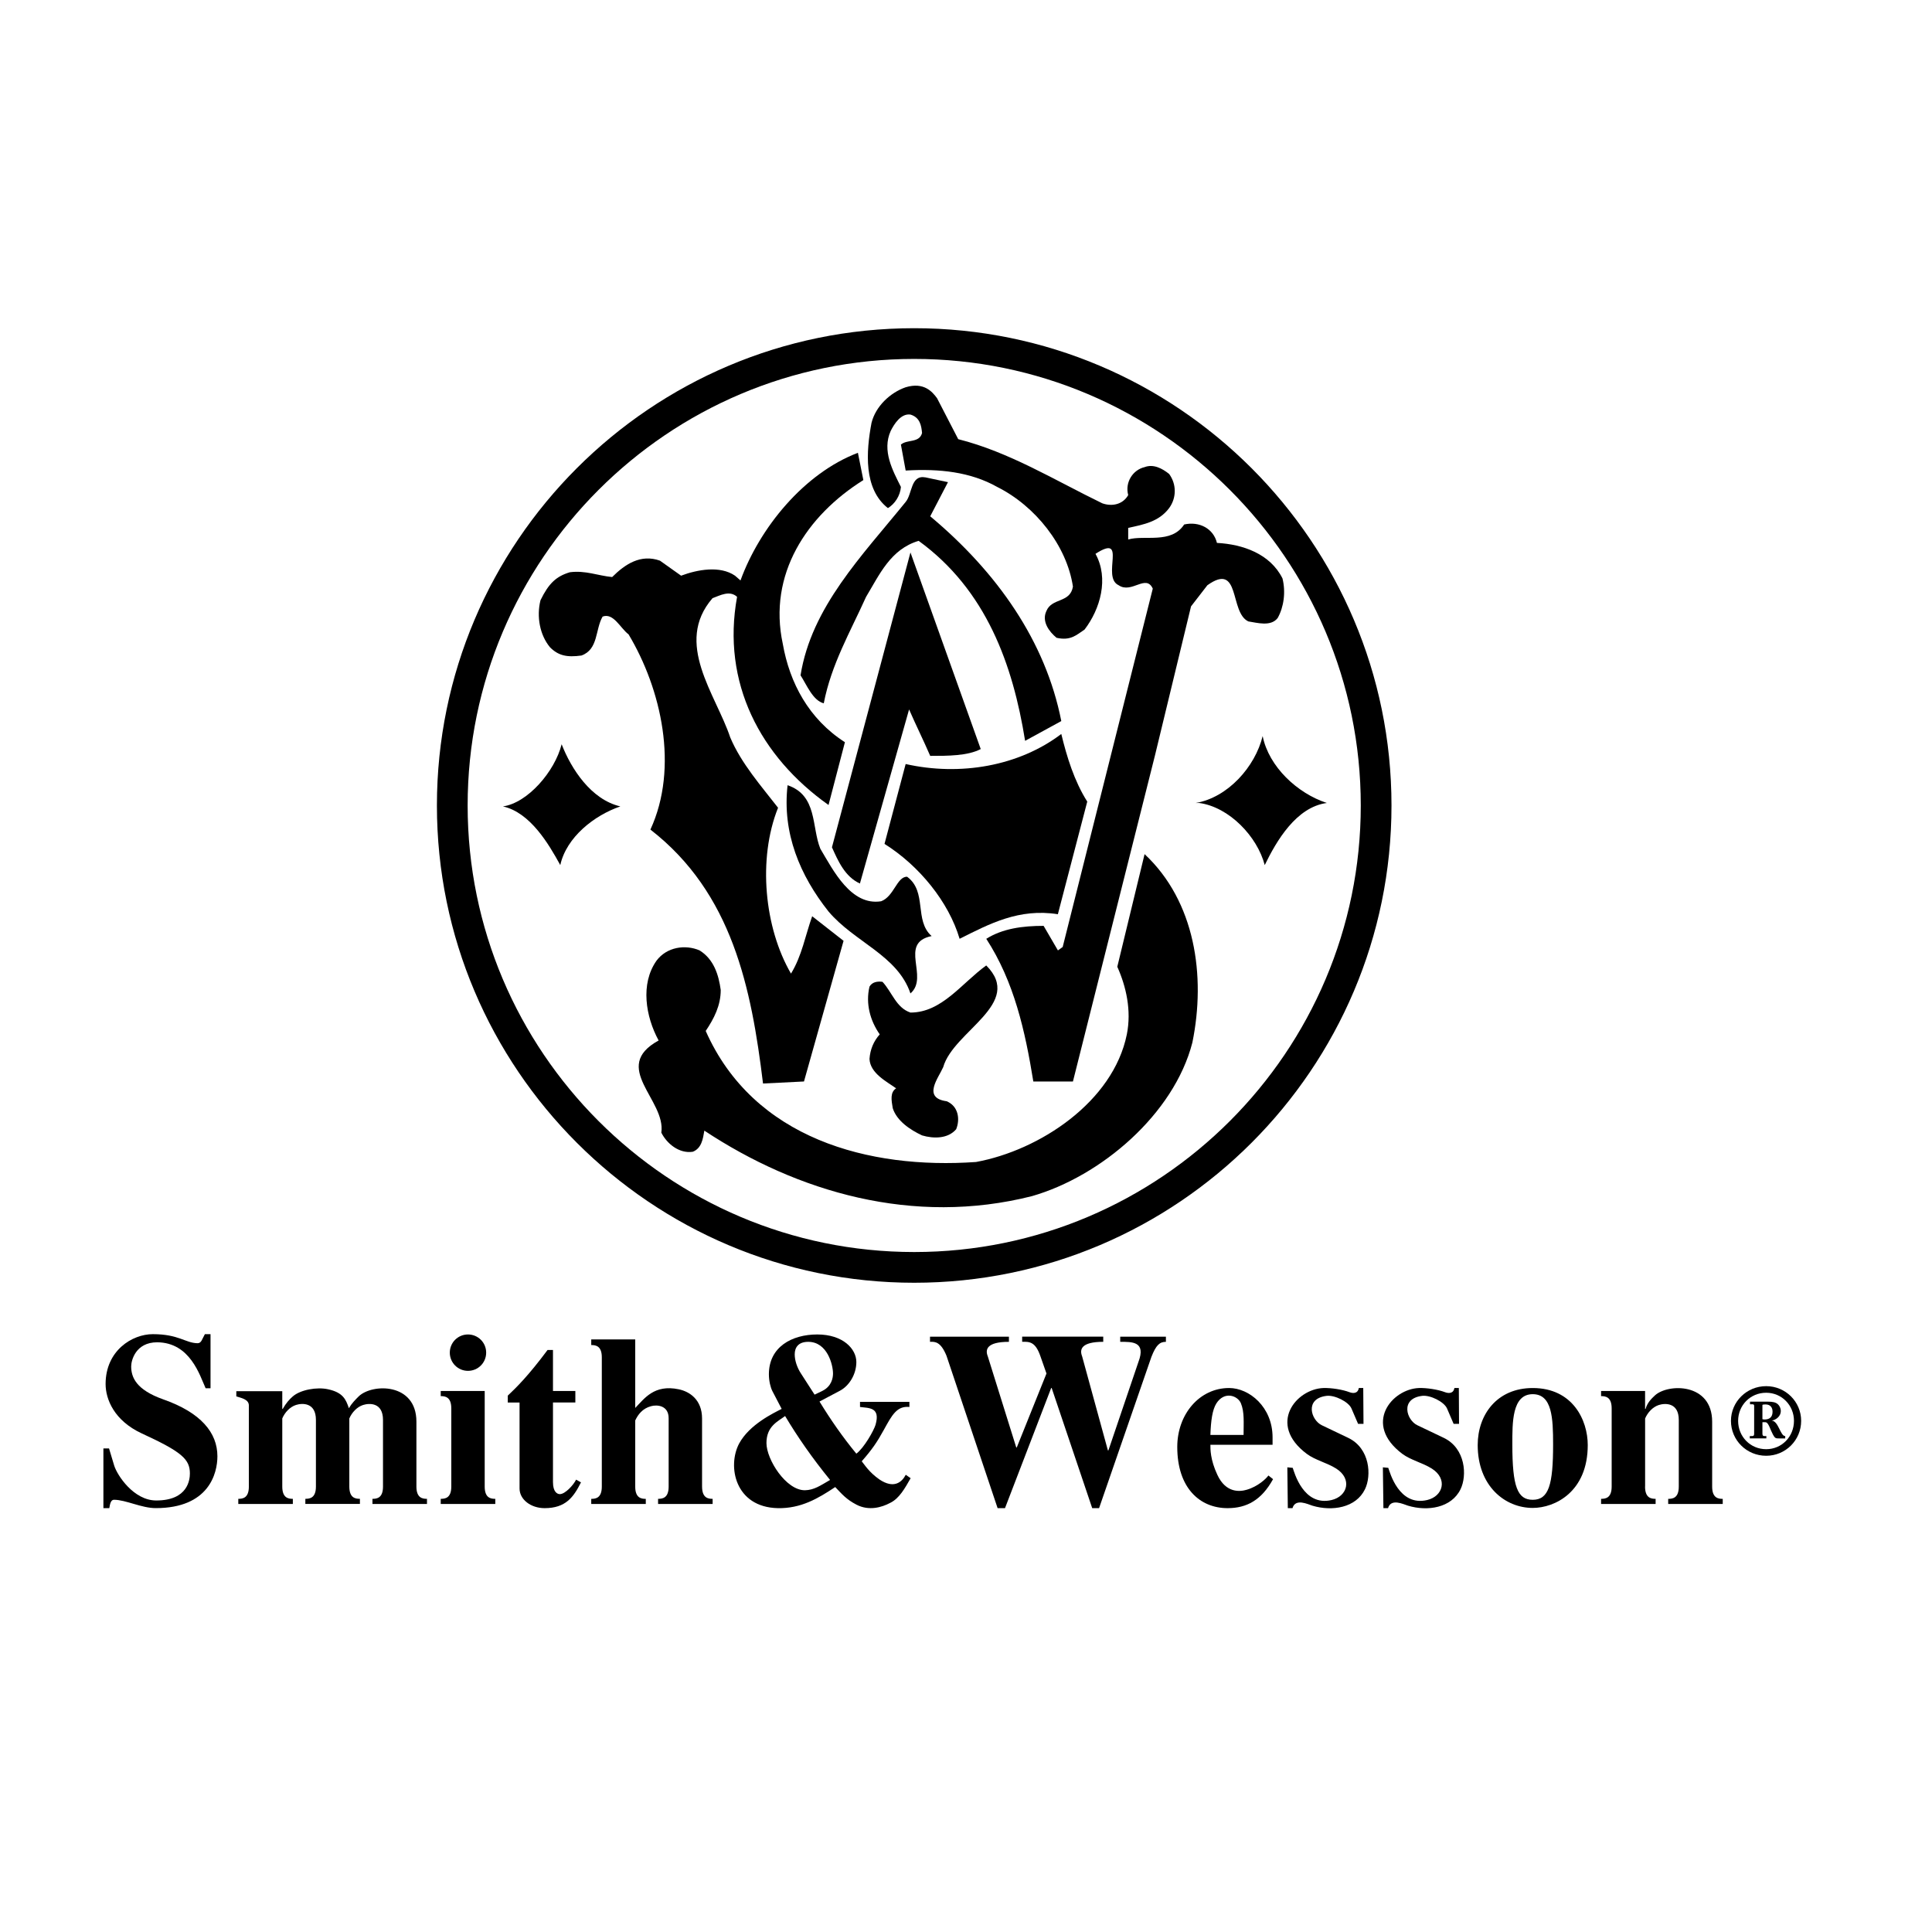 <svg xmlns="http://www.w3.org/2000/svg" version="1.0" viewBox="0 0 200 200" id="Layer_1" xml:space="preserve"><defs id="defs54"/>
<g id="g3">
	<path d="M 97.003,41.221 L 99.195,45.462 C 104.497,46.801 109.158,49.698 114.107,52.102 C 115.092,52.454 116.224,52.243 116.791,51.253 C 116.436,49.912 117.284,48.638 118.484,48.358 C 119.404,48.003 120.325,48.498 121.029,49.065 C 121.804,50.124 121.804,51.535 121.029,52.598 C 119.967,54.008 118.414,54.294 116.791,54.646 L 116.791,55.847 C 118.484,55.353 121.243,56.343 122.585,54.295 C 124.141,53.94 125.624,54.716 125.977,56.202 C 128.665,56.343 131.489,57.331 132.762,59.876 C 133.114,61.287 132.903,62.842 132.264,63.977 C 131.557,64.894 130.147,64.468 129.229,64.329 C 127.249,63.409 128.452,58.11 124.987,60.584 L 123.295,62.772 L 119.55,78.251 L 111.07,111.956 L 106.97,111.956 C 106.122,106.727 104.991,101.639 102.099,97.185 C 103.791,96.123 105.84,95.845 108.035,95.845 L 109.515,98.386 L 110.009,98.032 L 119.335,60.936 C 118.632,59.38 117.147,61.502 115.803,60.584 C 113.965,59.736 116.794,55.143 113.404,57.332 C 114.816,59.877 113.898,63.054 112.271,65.175 C 111.42,65.743 110.826,66.351 109.375,66.024 C 108.598,65.388 107.82,64.329 108.316,63.268 C 108.88,61.853 110.779,62.464 111.07,60.725 C 110.433,56.483 107.185,52.385 103.226,50.406 C 100.469,48.85 97.219,48.499 93.755,48.711 L 93.262,46.025 C 93.9,45.462 95.169,45.884 95.451,44.825 C 95.379,44.048 95.231,43.211 94.251,42.917 C 93.262,42.774 92.555,43.906 92.203,44.614 C 91.285,46.662 92.414,48.71 93.262,50.406 C 93.191,51.326 92.624,52.174 91.917,52.599 C 89.376,50.616 89.658,46.732 90.221,43.766 C 90.648,42.071 92.132,40.655 93.755,40.089 C 95.649,39.522 96.512,40.557 97.003,41.221 L 97.003,41.221 z " id="path5"/>
	<path d="M 89.374,49.698 C 83.51,53.375 79.48,59.451 81.036,66.661 C 81.744,70.686 83.721,74.431 87.465,76.833 L 85.769,83.333 C 78.702,78.318 74.677,70.686 76.302,61.783 C 75.525,61.075 74.536,61.642 73.759,61.924 C 69.73,66.585 74.111,71.885 75.595,76.34 C 76.725,79.027 78.847,81.426 80.544,83.618 C 78.422,88.918 79.129,96.055 81.883,100.787 C 83.013,98.951 83.369,96.831 84.076,94.85 L 87.325,97.394 L 83.228,111.954 L 78.988,112.165 C 77.784,102.273 75.805,92.451 67.33,85.878 C 70.296,79.447 68.459,71.323 65.067,65.667 C 64.218,65.035 63.511,63.408 62.381,63.829 C 61.604,65.174 61.956,67.223 60.19,67.86 C 58.662,68.071 57.79,67.86 56.941,67.012 C 55.882,65.742 55.526,63.829 55.952,62.135 C 56.807,60.385 57.579,59.663 58.99,59.239 C 60.615,59.028 61.885,59.593 63.371,59.736 C 64.716,58.391 66.337,57.332 68.318,58.039 L 70.508,59.595 C 72.205,58.957 74.537,58.532 76.089,59.595 L 76.655,60.088 C 78.634,54.648 83.229,48.996 88.81,46.875 L 89.374,49.698 L 89.374,49.698 z " id="path7"/>
	<path d="M 96.296,53.447 C 103.223,59.239 108.24,66.375 109.865,74.645 L 106.119,76.691 C 104.848,68.778 102.094,61.075 95.098,55.988 C 92.183,56.852 91.033,59.506 89.657,61.783 C 88.032,65.387 86.053,68.778 85.276,72.807 C 84.146,72.523 83.51,70.896 82.872,69.909 C 84.002,62.842 89.232,57.542 93.753,51.961 C 94.461,51.114 94.25,49.135 95.805,49.418 L 98.134,49.913 L 96.296,53.447 L 96.296,53.447 z " id="path9"/>
	<path d="M 101.525,77.542 C 100.185,78.249 98.131,78.249 96.296,78.249 C 95.592,76.622 94.816,75.066 94.108,73.441 L 89.018,91.462 C 87.464,90.755 86.759,89.128 86.123,87.713 L 94.25,57.19 L 101.525,77.542 L 101.525,77.542 z " id="path11"/>
	<path d="M 112.552,82.981 L 109.51,94.64 C 105.485,94.006 102.446,95.629 99.338,97.183 C 98.207,93.368 95.168,89.622 91.564,87.36 L 93.753,79.092 C 99.407,80.364 105.484,79.305 109.865,75.981 C 110.43,78.319 111.207,80.864 112.552,82.981 L 112.552,82.981 z " id="path13"/>
	<path d="M 137.354,83.123 C 134.172,83.548 132.125,87.081 130.925,89.553 C 130.147,86.586 127.246,83.549 124.141,83.123 L 123.787,83.123 C 127.107,82.559 129.933,79.378 130.71,76.197 C 131.346,79.377 134.313,82.133 137.354,83.123 L 137.354,83.123 z " id="path15"/>
	<path d="M 64.218,83.479 C 61.532,84.396 58.637,86.656 58,89.553 C 56.8,87.365 54.889,84.111 52.064,83.479 C 54.609,83.123 57.434,79.875 58.141,77.044 C 59.13,79.588 61.181,82.771 64.218,83.479 L 64.218,83.479 z " id="path17"/>
	<path d="M 84.92,87.859 C 86.265,90.118 88.101,93.792 91.212,93.299 C 92.553,92.802 92.834,90.756 93.898,90.756 C 96.016,92.31 94.601,95.277 96.441,96.902 C 92.978,97.61 96.226,101.143 94.249,102.839 C 92.908,98.88 88.452,97.538 85.768,94.358 C 82.802,90.614 80.964,86.234 81.53,81.285 C 84.638,82.344 84.002,85.596 84.92,87.859 L 84.92,87.859 z " id="path19"/>
	<path d="M 123.434,107.924 C 121.526,115.346 113.962,121.776 106.829,123.823 C 94.533,126.933 82.523,123.4 72.913,117.042 C 72.772,117.891 72.63,118.878 71.713,119.23 C 70.298,119.443 69.025,118.38 68.461,117.251 C 68.954,113.856 63.162,110.466 68.181,107.711 C 66.836,105.237 66.27,101.847 67.964,99.446 C 69.025,98.029 70.934,97.749 72.417,98.383 C 73.903,99.304 74.397,100.926 74.61,102.484 C 74.61,104.109 73.903,105.455 73.055,106.724 C 78.002,117.89 89.942,121.068 101.038,120.289 C 107.604,119.087 115.237,114.069 116.651,107.073 C 117.145,104.602 116.581,102.13 115.662,100.078 L 118.487,88.419 C 123.713,93.299 124.848,101.002 123.434,107.924 L 123.434,107.924 z " id="path21"/>
	<path d="M 97.641,110.468 C 97.145,111.6 95.452,113.651 97.995,114.001 C 99.199,114.497 99.41,115.838 98.983,116.897 C 98.134,117.891 96.652,117.891 95.452,117.537 C 94.252,116.974 92.836,116.052 92.414,114.71 C 92.273,113.869 92.132,113.085 92.766,112.663 C 91.777,111.956 90.082,111.106 90.01,109.622 C 90.082,108.633 90.437,107.786 91.07,107.077 C 90.082,105.666 89.59,103.897 90.01,102.134 C 90.296,101.638 90.859,101.57 91.355,101.638 C 92.344,102.699 92.766,104.326 94.251,104.82 C 97.501,104.82 99.55,101.781 102.095,99.943 C 106.047,103.896 98.7,106.725 97.641,110.468 L 97.641,110.468 z " id="path23"/>
	<path d="M 45.229,83.383 C 45.229,110.626 67.393,132.79 94.636,132.79 C 121.881,132.79 144.047,110.626 144.047,83.383 C 144.047,56.14 121.881,33.976 94.636,33.976 C 67.394,33.976 45.229,56.14 45.229,83.383 L 45.229,83.383 z M 48.41,83.383 C 48.41,57.894 69.147,37.156 94.637,37.156 C 120.128,37.156 140.867,57.893 140.867,83.383 C 140.867,108.873 120.128,129.61 94.637,129.61 C 69.146,129.609 48.41,108.872 48.41,83.383 L 48.41,83.383 z " id="path25"/>
	<path d="M 21.793,143.712 L 21.286,143.712 C 20.674,142.365 19.684,138.983 16.275,138.953 C 14.036,138.953 13.58,140.837 13.58,141.449 C 13.58,142.568 14.085,143.863 16.883,144.857 C 20.804,146.23 22.506,148.316 22.506,150.754 C 22.506,152.534 21.615,156.12 16.122,156.12 C 14.645,156.12 13.018,155.255 11.798,155.255 C 11.492,155.255 11.389,155.64 11.316,156.12 L 10.704,156.12 L 10.704,149.94 L 11.287,149.94 L 11.822,151.719 C 12.128,152.711 13.832,155.329 16.172,155.329 C 19.481,155.329 19.657,153.142 19.657,152.531 C 19.657,151.058 18.82,150.295 14.673,148.386 C 11.822,147.064 10.932,144.851 10.932,143.273 C 10.932,139.814 13.681,138.112 15.817,138.112 C 18.512,138.112 19.175,139.025 20.445,139.05 C 20.854,139.05 20.905,138.647 21.209,138.112 L 21.793,138.112 L 21.793,143.712 L 21.793,143.712 z " id="path27"/>
	<path d="M 29.221,153.886 C 29.221,155.082 29.859,155.159 30.315,155.159 L 30.315,155.689 L 24.668,155.689 L 24.668,155.159 C 25.125,155.159 25.762,155.082 25.762,153.886 L 25.762,145.492 C 25.762,144.831 24.896,144.705 24.463,144.553 L 24.463,144.018 L 29.221,144.018 L 29.221,145.848 L 29.27,145.848 C 29.6,145.264 29.956,144.858 30.314,144.553 C 31.104,143.865 32.806,143.563 33.949,143.815 C 35.5,144.147 35.807,144.858 36.115,145.776 C 36.418,145.264 36.8,144.885 37.132,144.553 C 38.528,143.202 43.107,143.127 43.107,147.171 L 43.107,153.886 C 43.107,155.082 43.745,155.159 44.201,155.159 L 44.201,155.689 L 38.556,155.689 L 38.556,155.159 C 39.014,155.159 39.648,155.082 39.648,153.886 L 39.648,146.991 C 39.648,145.161 38.226,145.24 37.588,145.443 C 36.952,145.644 36.418,146.23 36.162,146.839 L 36.162,153.884 C 36.162,155.08 36.8,155.157 37.258,155.157 L 37.258,155.687 L 31.61,155.687 L 31.61,155.157 C 32.068,155.157 32.704,155.08 32.704,153.884 L 32.704,146.988 C 32.704,145.159 31.28,145.238 30.646,145.439 C 30.008,145.64 29.474,146.228 29.221,146.836 L 29.221,153.886 L 29.221,153.886 z " id="path29"/>
	<path d="M 50.176,153.886 C 50.176,155.082 50.81,155.159 51.272,155.159 L 51.272,155.689 L 45.624,155.689 L 45.624,155.159 C 46.082,155.159 46.718,155.082 46.718,153.886 L 46.718,145.799 C 46.718,144.604 46.082,144.526 45.624,144.526 L 45.624,143.997 L 50.177,143.997 L 50.176,153.886 L 50.176,153.886 z M 48.445,138.143 C 49.491,138.143 50.328,138.983 50.328,140.024 C 50.328,141.067 49.491,141.91 48.445,141.91 C 47.404,141.91 46.563,141.067 46.563,140.024 C 46.563,138.982 47.404,138.143 48.445,138.143 L 48.445,138.143 z " id="path31"/>
	<path d="M 60.143,153.453 C 59.379,154.978 58.565,156.123 56.378,156.123 C 54.957,156.123 53.784,155.234 53.784,154.089 L 53.784,145.188 L 52.564,145.188 L 52.564,144.477 C 53.479,143.612 54.698,142.414 56.685,139.748 L 57.244,139.748 L 57.244,143.995 L 59.56,143.995 L 59.56,145.185 L 57.244,145.185 L 57.244,153.426 C 57.244,154.469 57.702,154.672 57.955,154.672 C 58.514,154.672 59.381,153.708 59.637,153.173 L 60.143,153.453 L 60.143,153.453 z " id="path33"/>
	<path d="M 72.678,153.886 C 72.678,155.082 73.315,155.159 73.771,155.159 L 73.771,155.689 L 68.124,155.689 L 68.124,155.159 C 68.581,155.159 69.218,155.082 69.218,153.886 L 69.218,146.817 C 69.218,145.469 67.998,145.393 67.387,145.571 C 66.523,145.8 66.04,146.434 65.758,147.048 L 65.758,153.89 C 65.758,155.085 66.396,155.162 66.852,155.162 L 66.852,155.692 L 61.205,155.692 L 61.205,155.162 C 61.661,155.162 62.299,155.085 62.299,153.89 L 62.299,140.51 C 62.299,139.318 61.661,139.239 61.205,139.239 L 61.205,138.658 L 65.758,138.658 L 65.758,145.752 C 66.698,144.786 67.718,143.284 70.26,143.819 C 71.378,144.048 72.677,144.887 72.677,146.843 L 72.677,153.887 L 72.678,153.886 L 72.678,153.886 z " id="path35"/>
	<path d="M 94.27,153.021 C 93.686,154.04 93.101,155.129 92.133,155.587 C 91.268,156.047 89.949,156.426 88.674,155.769 C 87.58,155.206 87.122,154.623 86.461,153.939 C 84.679,155.129 82.898,156.173 80.51,156.123 C 76.083,156.021 75.272,151.775 76.515,149.434 C 77.585,147.455 80.077,146.283 80.918,145.848 L 79.951,143.994 C 79.771,143.635 79.595,142.973 79.595,142.264 C 79.595,139.442 81.961,138.143 84.606,138.143 C 87.277,138.143 88.649,139.645 88.649,140.995 C 88.649,142.266 87.911,143.462 86.945,143.97 L 84.835,145.087 C 86.004,146.994 87.224,148.751 88.649,150.483 C 89.462,149.871 90.454,148.089 90.633,147.504 C 91.168,145.649 89.947,145.775 89.028,145.649 L 89.028,145.118 L 94.141,145.118 L 94.141,145.649 C 92.846,145.52 92.336,146.489 91.496,148.016 C 90.785,149.311 90.277,150.048 89.207,151.272 C 89.486,151.604 89.947,152.391 91.038,153.153 C 92.517,154.143 93.354,153.458 93.763,152.669 L 94.27,153.021 L 94.27,153.021 z M 84.325,144.373 L 85.115,143.994 C 86.106,143.508 86.233,142.618 86.233,142.185 C 86.233,141.292 85.65,138.906 83.664,138.906 C 82.647,138.906 82.268,139.488 82.268,140.203 C 82.268,140.837 82.521,141.577 82.9,142.16 L 84.325,144.373 L 84.325,144.373 z M 81.274,146.587 C 80.536,147.147 79.343,147.629 79.343,149.385 C 79.343,151.088 81.377,154.294 83.334,154.27 C 84.276,154.244 84.886,153.809 85.93,153.203 C 84.121,150.984 82.597,148.802 81.274,146.587 L 81.274,146.587 z " id="path37"/>
	<path d="M 117.848,140.992 C 118.661,138.855 117.186,138.906 115.965,138.906 L 115.965,138.371 L 120.694,138.371 L 120.694,138.906 C 120.057,138.906 119.676,139.234 119.196,140.458 L 113.776,156.123 L 113.065,156.123 L 108.869,143.687 L 108.817,143.687 L 104.037,156.123 L 103.272,156.123 L 97.983,140.355 C 97.395,138.906 96.813,138.877 96.275,138.906 L 96.275,138.371 L 104.443,138.371 L 104.443,138.906 C 102.15,138.906 101.97,139.693 102.254,140.404 L 105.203,149.842 L 105.255,149.842 L 108.331,142.186 L 107.697,140.378 C 107.187,138.904 106.579,138.879 105.814,138.904 L 105.814,138.37 L 114.207,138.37 L 114.207,138.904 C 111.92,138.904 111.741,139.691 112.019,140.402 L 114.689,150.146 L 114.742,150.146 L 117.848,140.992 L 117.848,140.992 z " id="path39"/>
	<path d="M 131.786,153.122 C 130.594,155.286 129.066,156.123 127.08,156.123 C 124.182,156.123 121.87,154.012 121.87,149.789 C 121.87,146.383 124.182,143.687 127.236,143.687 C 129.318,143.687 131.736,145.644 131.736,148.799 L 131.736,149.56 L 125.3,149.56 C 125.3,149.994 125.278,151.085 126.016,152.664 C 126.908,154.602 128.38,154.421 129.067,154.216 C 130.213,153.886 131.078,153.072 131.305,152.742 L 131.786,153.122 L 131.786,153.122 z M 128.734,148.543 C 128.734,147.297 128.838,146.18 128.457,145.264 C 128.127,144.477 126.751,143.967 125.913,145.289 C 125.505,145.951 125.351,147.045 125.3,148.543 L 128.734,148.543 L 128.734,148.543 z " id="path41"/>
	<path d="M 140.588,147.398 L 139.899,145.796 C 139.596,145.108 138.17,144.398 137.331,144.498 C 135.018,144.778 135.706,147.019 136.851,147.549 C 137.765,147.984 138.656,148.414 139.572,148.849 C 141.84,149.945 141.988,152.765 141.302,154.165 C 140.363,156.099 137.894,156.478 135.857,155.867 C 135.377,155.715 134.103,155.079 133.799,156.12 L 133.314,156.12 L 133.265,151.897 L 133.824,151.952 C 133.976,152.384 134.921,155.972 137.845,155.283 C 139.497,154.897 140.004,153.095 138.326,152.028 C 137.359,151.417 136.164,151.162 135.273,150.501 C 131.176,147.423 134.177,143.788 137.002,143.687 C 137.794,143.664 138.961,143.837 139.701,144.12 C 140.03,144.246 140.561,144.296 140.664,143.687 L 141.123,143.687 L 141.149,147.398 L 140.588,147.398 L 140.588,147.398 z " id="path43"/>
	<path d="M 150.479,147.398 L 149.792,145.796 C 149.484,145.108 148.061,144.398 147.225,144.498 C 144.91,144.778 145.596,147.019 146.74,147.549 C 147.658,147.984 148.549,148.414 149.465,148.849 C 151.728,149.945 151.882,152.765 151.194,154.165 C 150.254,156.099 147.787,156.478 145.753,155.867 C 145.267,155.715 143.997,155.079 143.69,156.12 L 143.21,156.12 L 143.155,151.897 L 143.716,151.952 C 143.871,152.384 144.812,155.972 147.736,155.283 C 149.388,154.897 149.9,153.095 148.222,152.028 C 147.252,151.417 146.056,151.162 145.165,150.501 C 141.073,147.423 144.074,143.788 146.895,143.687 C 147.684,143.664 148.852,143.837 149.591,144.12 C 149.92,144.246 150.455,144.296 150.559,143.687 L 151.018,143.687 L 151.039,147.398 L 150.479,147.398 L 150.479,147.398 z " id="path45"/>
	<path d="M 164.363,149.59 C 164.363,154.445 160.958,156.1 158.668,156.1 C 155.793,156.1 152.971,153.836 152.971,149.59 C 152.971,146.46 154.956,143.688 158.668,143.688 C 162.813,143.688 164.363,147.021 164.363,149.59 L 164.363,149.59 z M 156.557,149.536 C 156.557,153.909 157.09,155.258 158.668,155.258 C 160.322,155.258 160.777,153.71 160.777,149.536 C 160.777,146.792 160.675,144.325 158.668,144.325 C 156.507,144.325 156.557,147.297 156.557,149.536 L 156.557,149.536 z " id="path47"/>
	<path d="M 170.295,153.886 C 170.295,155.082 170.93,155.159 171.389,155.159 L 171.389,155.689 L 165.743,155.689 L 165.743,155.159 C 166.201,155.159 166.839,155.082 166.839,153.886 L 166.839,145.799 C 166.839,144.604 166.201,144.526 165.743,144.526 L 165.743,143.997 L 170.298,143.997 L 170.298,145.851 L 170.349,145.851 C 170.529,145.214 170.933,144.81 171.316,144.455 C 172.665,143.205 177.242,143.13 177.242,147.174 L 177.242,153.89 C 177.242,155.085 177.881,155.162 178.337,155.162 L 178.337,155.692 L 172.69,155.692 L 172.69,155.162 C 173.149,155.162 173.787,155.085 173.787,153.89 L 173.787,146.994 C 173.787,145.164 172.36,145.243 171.724,145.444 C 171.089,145.645 170.555,146.233 170.302,146.841 L 170.302,153.886 L 170.295,153.886 L 170.295,153.886 z " id="path49"/>
	<path d="M 179.188,147.087 C 179.188,145.104 180.817,143.494 182.834,143.494 C 184.837,143.494 186.455,145.101 186.455,147.087 C 186.455,149.093 184.837,150.701 182.834,150.701 C 180.814,150.701 179.188,149.093 179.188,147.087 L 179.188,147.087 z M 179.93,147.087 C 179.93,148.716 181.194,150.02 182.832,150.02 C 184.457,150.02 185.711,148.716 185.711,147.087 C 185.711,145.481 184.457,144.177 182.832,144.177 C 181.191,144.177 179.93,145.479 179.93,147.087 L 179.93,147.087 z M 181.59,145.542 C 181.59,145.357 181.468,145.37 181.326,145.37 L 181.162,145.37 L 181.162,145.101 L 182.767,145.101 C 183.124,145.101 183.574,145.081 183.885,145.253 C 184.183,145.417 184.349,145.763 184.349,146.078 C 184.349,146.587 183.885,146.985 183.411,147.057 C 184.122,147.125 184.295,148.664 184.805,148.664 L 184.805,148.905 L 184.194,148.905 C 184.063,148.905 183.899,148.917 183.79,148.845 C 183.599,148.72 183.435,148.283 183.342,148.101 C 183.271,147.925 183.099,147.491 182.976,147.355 C 182.861,147.205 182.745,147.226 182.588,147.226 L 182.446,147.226 L 182.446,148.386 C 182.446,148.53 182.458,148.661 182.649,148.661 L 182.852,148.661 L 182.852,148.902 L 181.139,148.902 L 181.139,148.661 L 181.213,148.661 C 181.466,148.661 181.588,148.688 181.588,148.414 L 181.59,145.542 L 181.59,145.542 z M 182.445,146.914 C 182.515,146.935 182.595,146.945 182.668,146.945 C 183.199,146.945 183.494,146.681 183.494,146.138 C 183.494,145.683 183.248,145.388 182.779,145.388 C 182.72,145.388 182.547,145.388 182.496,145.408 C 182.435,145.42 182.445,145.462 182.445,145.519 L 182.445,146.914 L 182.445,146.914 z " id="path51"/>
</g>
</svg>